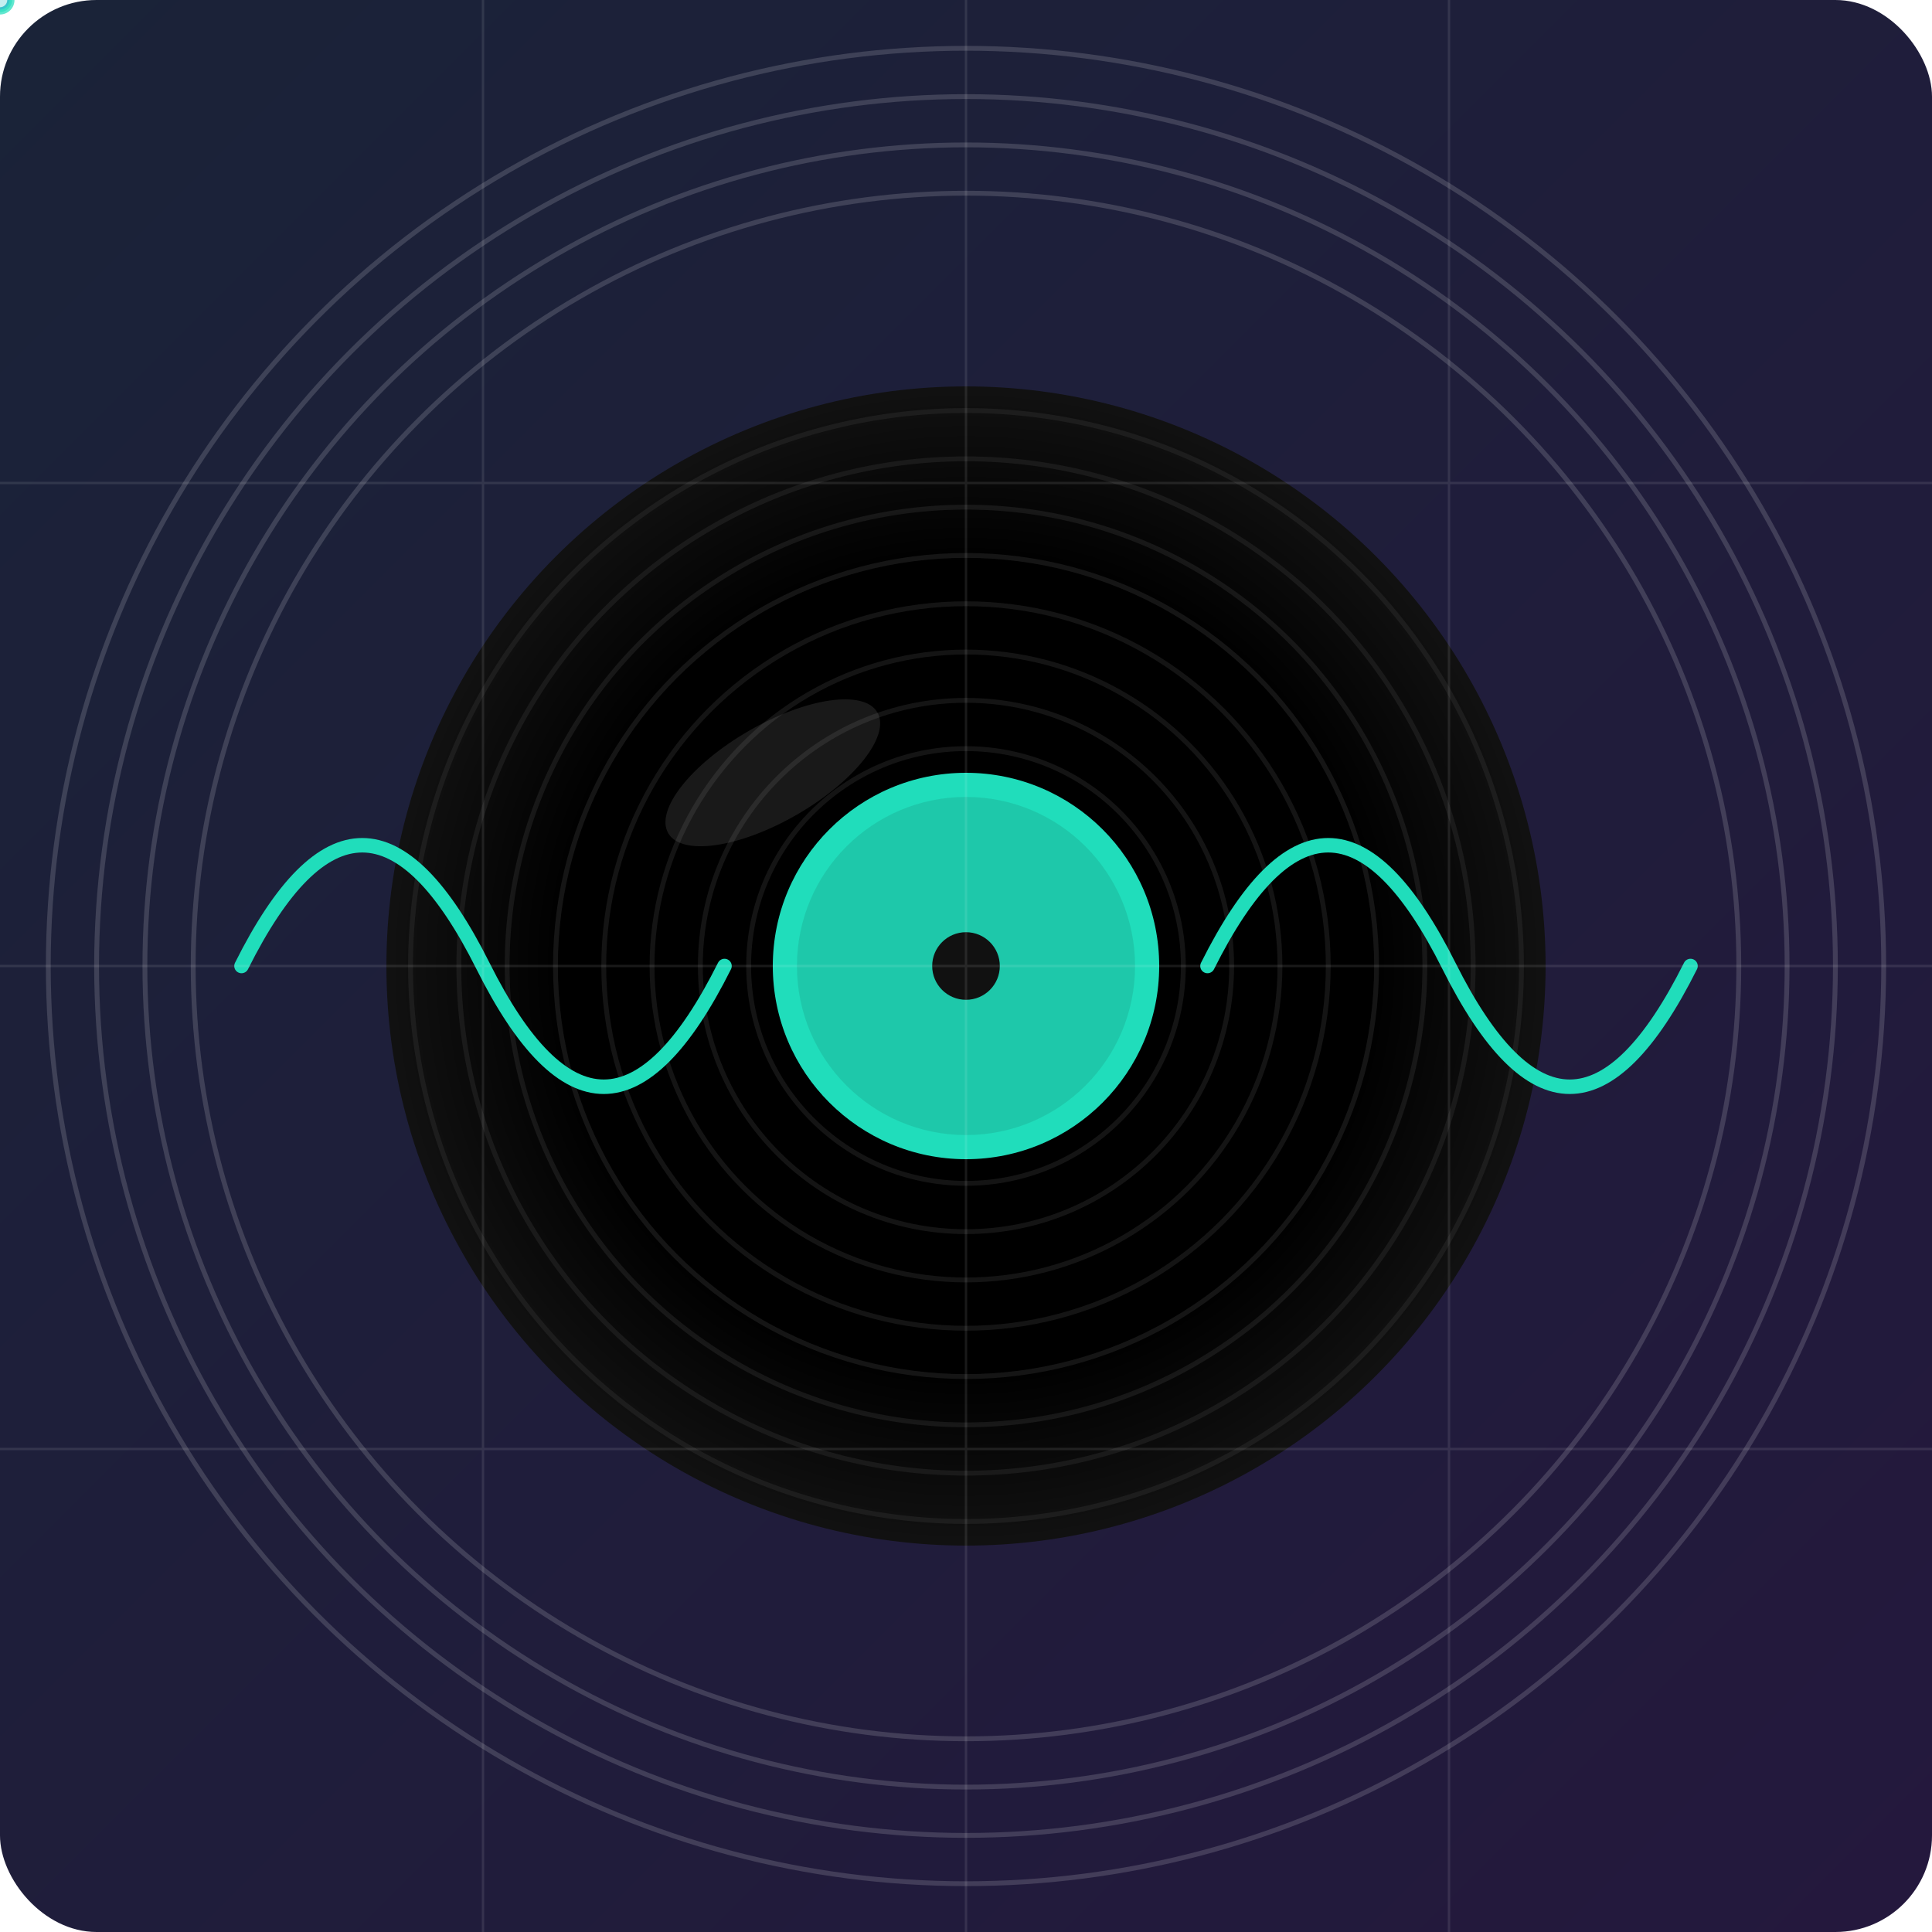 <svg xmlns="http://www.w3.org/2000/svg" width="400" height="400" viewBox="0 0 400 400">
  <!-- Definitions for gradients and animations -->
  <defs>
    <linearGradient id="bgGradient" x1="0%" y1="0%" x2="100%" y2="100%">
      <stop offset="0%" stop-color="#1A2338">
        <animate attributeName="stop-color" values="#1A2338; #24183D; #1A2338" dur="8s" repeatCount="indefinite" />
      </stop>
      <stop offset="100%" stop-color="#24183D">
        <animate attributeName="stop-color" values="#24183D; #1A2338; #24183D" dur="8s" repeatCount="indefinite" />
      </stop>
    </linearGradient>
    
    <radialGradient id="vinylGradient" cx="50%" cy="50%" r="50%" fx="50%" fy="50%">
      <stop offset="0%" stop-color="#000" stop-opacity="1" />
      <stop offset="70%" stop-color="#000" stop-opacity="1" />
      <stop offset="100%" stop-color="#111" stop-opacity="1" />
    </radialGradient>
    
    <filter id="glow" x="-20%" y="-20%" width="140%" height="140%">
      <feGaussianBlur stdDeviation="4" result="blur" />
      <feComposite in="SourceGraphic" in2="blur" operator="over" />
    </filter>
    
    <!-- Spinning animation for vinyl record -->
    <animateTransform id="spin" 
      attributeName="transform"
      attributeType="XML"
      type="rotate"
      from="0 200 200"
      to="360 200 200"
      dur="20s"
      repeatCount="indefinite"
    />
  </defs>
  
  <!-- Background with animated gradient -->
  <rect width="400" height="400" fill="url(#bgGradient)" rx="20" ry="20" />
  
  <!-- Decorative sound wave circles -->
  <g opacity="0.15">
    <circle cx="200" cy="200" r="190" fill="none" stroke="#fff" stroke-width="1">
      <animate attributeName="r" values="190;195;190" dur="3s" repeatCount="indefinite" />
    </circle>
    <circle cx="200" cy="200" r="180" fill="none" stroke="#fff" stroke-width="1">
      <animate attributeName="r" values="180;175;180" dur="4s" repeatCount="indefinite" />
    </circle>
    <circle cx="200" cy="200" r="170" fill="none" stroke="#fff" stroke-width="1">
      <animate attributeName="r" values="170;175;170" dur="5s" repeatCount="indefinite" />
    </circle>
    <circle cx="200" cy="200" r="160" fill="none" stroke="#fff" stroke-width="1">
      <animate attributeName="r" values="160;155;160" dur="6s" repeatCount="indefinite" />
    </circle>
  </g>
  
  <!-- Vinyl record -->
  <g>
    <!-- Main vinyl disc -->
    <circle cx="200" cy="200" r="120" fill="url(#vinylGradient)" />
    
    <!-- Vinyl grooves -->
    <g stroke="#333" fill="none" opacity="0.4">
      <circle cx="200" cy="200" r="115" />
      <circle cx="200" cy="200" r="105" />
      <circle cx="200" cy="200" r="95" />
      <circle cx="200" cy="200" r="85" />
      <circle cx="200" cy="200" r="75" />
      <circle cx="200" cy="200" r="65" />
      <circle cx="200" cy="200" r="55" />
      <circle cx="200" cy="200" r="45" />
    </g>
    
    <!-- Vinyl label -->
    <circle cx="200" cy="200" r="40" fill="#20DDBB">
      <animate attributeName="fill" values="#20DDBB;#5D59FF;#20DDBB" dur="10s" repeatCount="indefinite" />
    </circle>
    <circle cx="200" cy="200" r="35" fill="#111" opacity="0.1" />
    
    <!-- Vinyl center hole -->
    <circle cx="200" cy="200" r="7" fill="#111" />
    
    <!-- Reflection highlight -->
    <ellipse cx="160" cy="160" rx="25" ry="10" fill="#fff" opacity="0.1" transform="rotate(-30, 160, 160)" />
    
    <!-- Apply spinning animation to the entire vinyl -->
    <animateTransform attributeName="transform" attributeType="XML" type="rotate" from="0 200 200" to="360 200 200" dur="20s" repeatCount="indefinite" />
  </g>
  
  <!-- Animated sound waves -->
  <g filter="url(#glow)">
    <!-- Left wave -->
    <path d="M 50,200 Q 75,150 100,200 Q 125,250 150,200" fill="none" stroke="#20DDBB" stroke-width="3" stroke-linecap="round">
      <animate attributeName="d" values="M 50,200 Q 75,150 100,200 Q 125,250 150,200;M 50,200 Q 75,250 100,200 Q 125,150 150,200;M 50,200 Q 75,150 100,200 Q 125,250 150,200" dur="1.5s" repeatCount="indefinite" />
    </path>
    
    <!-- Right wave -->
    <path d="M 250,200 Q 275,150 300,200 Q 325,250 350,200" fill="none" stroke="#20DDBB" stroke-width="3" stroke-linecap="round">
      <animate attributeName="d" values="M 250,200 Q 275,150 300,200 Q 325,250 350,200;M 250,200 Q 275,250 300,200 Q 325,150 350,200;M 250,200 Q 275,150 300,200 Q 325,250 350,200" dur="1.5s" repeatCount="indefinite" />
    </path>
  </g>
  
  <!-- Floating particles -->
  <g>
    <circle cx="0" cy="0" r="3" fill="#20DDBB" opacity="0.7">
      <animateMotion dur="6s" repeatCount="indefinite" path="M50,50 C80,30 120,60 150,40" />
    </circle>
    
    <circle cx="0" cy="0" r="2" fill="#5D59FF" opacity="0.5">
      <animateMotion dur="8s" repeatCount="indefinite" path="M320,80 C350,60 380,100 410,80" />
    </circle>
    
    <circle cx="0" cy="0" r="2.5" fill="#20DDBB" opacity="0.6">
      <animateMotion dur="7s" repeatCount="indefinite" path="M60,280 C90,260 120,300 150,280" />
    </circle>
    
    <circle cx="0" cy="0" r="1.5" fill="#fff" opacity="0.7">
      <animateMotion dur="5s" repeatCount="indefinite" path="M280,320 C310,300 340,340 370,320" />
    </circle>
  </g>
  
  <!-- Subtle grid pattern -->
  <g opacity="0.1" stroke="#fff" stroke-width="0.5">
    <line x1="0" y1="100" x2="400" y2="100" />
    <line x1="0" y1="200" x2="400" y2="200" />
    <line x1="0" y1="300" x2="400" y2="300" />
    <line x1="100" y1="0" x2="100" y2="400" />
    <line x1="200" y1="0" x2="200" y2="400" />
    <line x1="300" y1="0" x2="300" y2="400" />
  </g>
</svg> 
